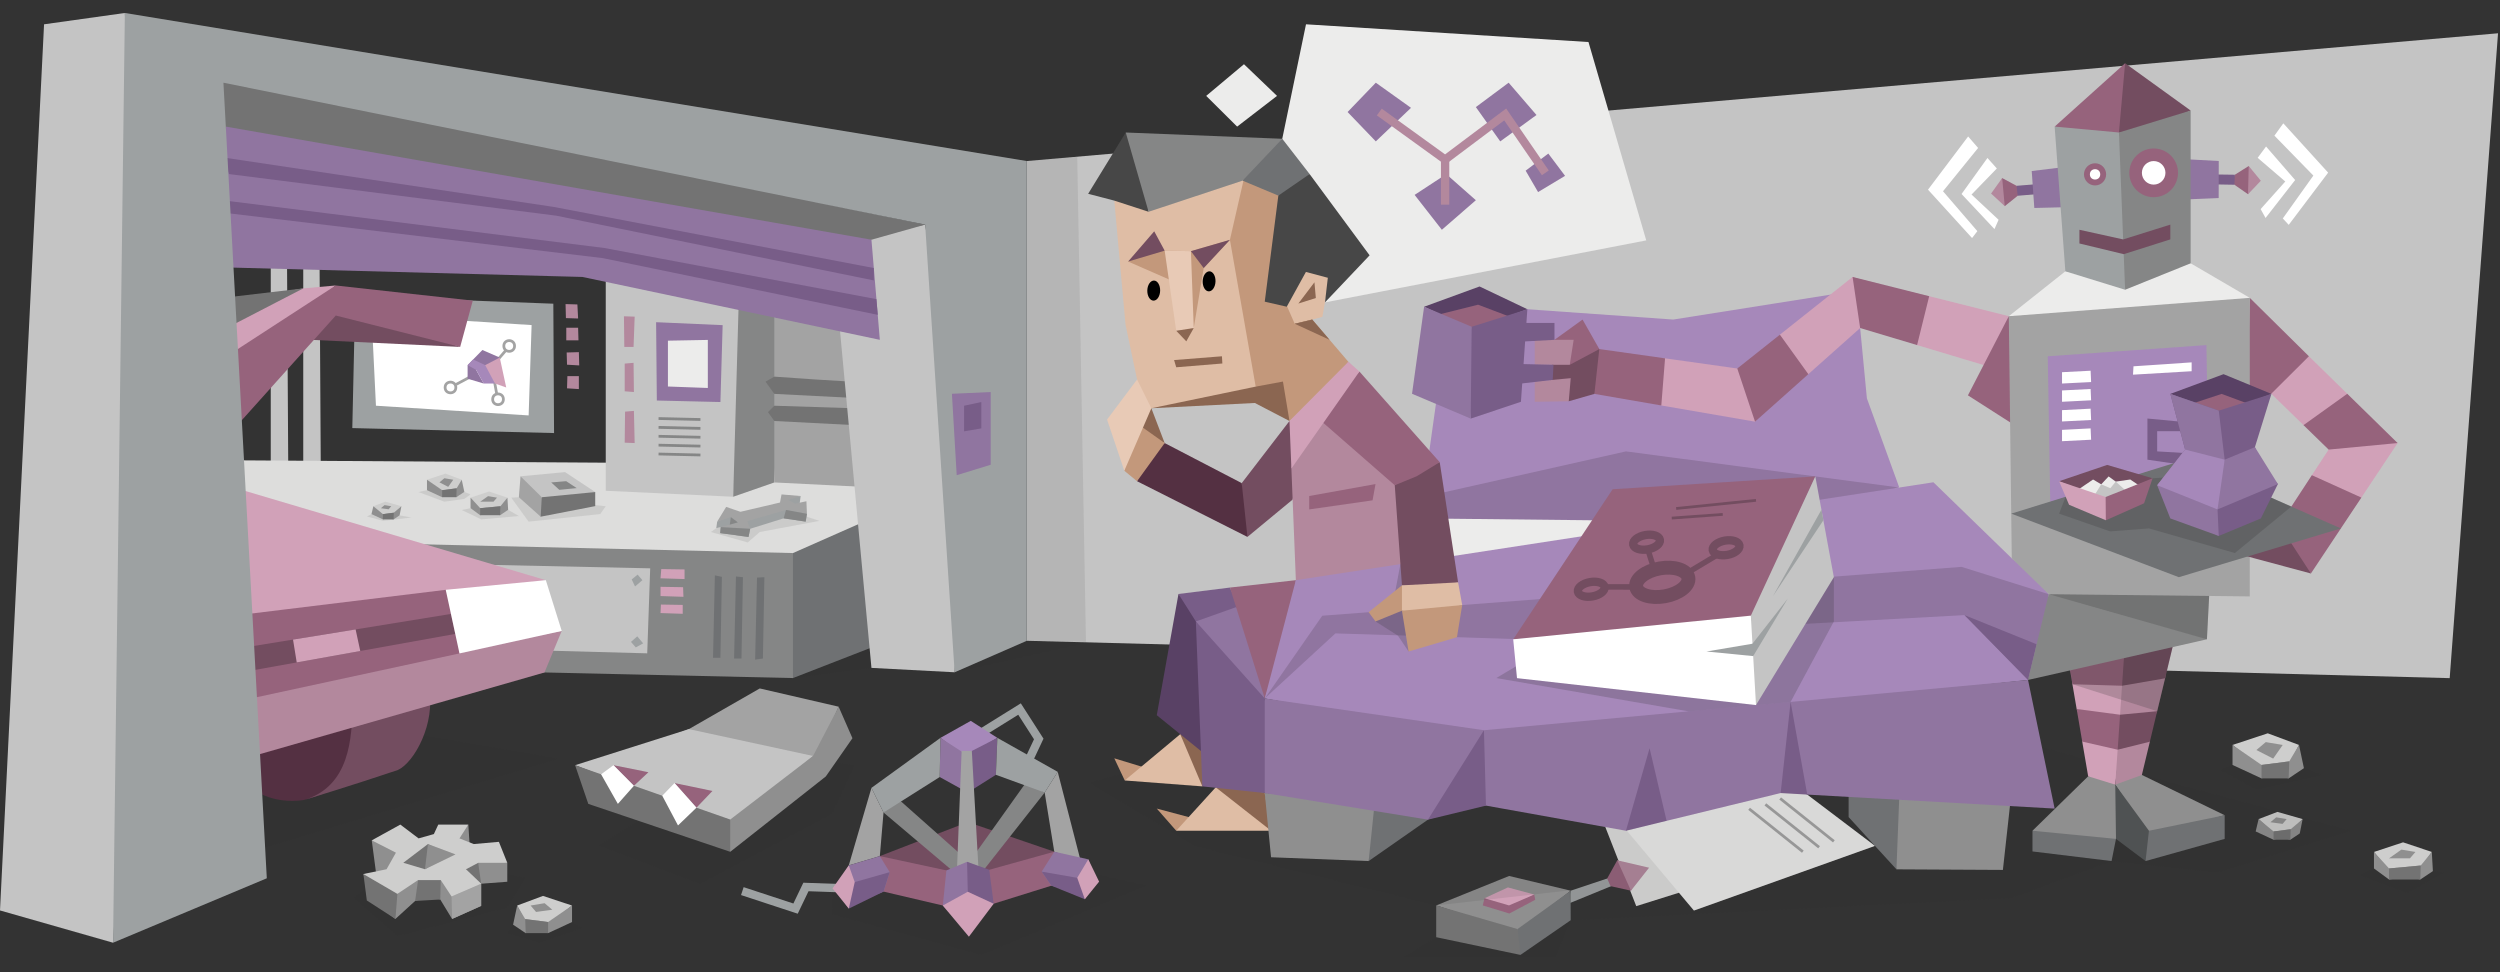 <svg id="illustration" xmlns="http://www.w3.org/2000/svg" viewBox="0 0 900 350"><rect x="0" y="0" width="900" height="350" fill="#333333" stroke="none"/><defs><style>.cls-1,.cls-47{fill:#2b2b2b;}.cls-1,.cls-11,.cls-12,.cls-13,.cls-14,.cls-15,.cls-2,.cls-3,.cls-32,.cls-33,.cls-35,.cls-36,.cls-37,.cls-39,.cls-4,.cls-40,.cls-41,.cls-42,.cls-43,.cls-44,.cls-45,.cls-46,.cls-47,.cls-48,.cls-5,.cls-6,.cls-7,.cls-8,.cls-9{fill-rule:evenodd;}.cls-1{opacity:0.1;}.cls-2,.cls-30{fill:#c4c4c4;}.cls-3{fill:#dddddc;}.cls-23,.cls-4{fill:#858686;}.cls-27,.cls-5{fill:#a3a3a3;}.cls-19,.cls-6{fill:#737373;}.cls-7{fill:#6f7173;}.cls-28,.cls-8{fill:#9da1a2;}.cls-31,.cls-9{fill:#fff;}.cls-10,.cls-16,.cls-20,.cls-37,.cls-38,.cls-49,.cls-50,.cls-51,.cls-52{fill:none;stroke-miterlimit:10;}.cls-10{stroke:#a3a3a3;}.cls-11,.cls-29{fill:#d1a1b8;}.cls-12,.cls-25{fill:#9075a0;}.cls-13,.cls-24{fill:#a688ba;}.cls-14{fill:#ececeb;}.cls-15{fill:#b3889d;}.cls-16{stroke:#858686;}.cls-17{fill:#cececd;}.cls-18,.cls-33{fill:#8f8f8f;}.cls-20{stroke:#9da1a2;}.cls-20,.cls-37,.cls-38,.cls-50{stroke-width:3px;}.cls-21,.cls-35{fill:#734d60;}.cls-22,.cls-32{fill:#96637c;}.cls-26,.cls-36{fill:#785d88;}.cls-34,.cls-42{fill:#543042;}.cls-37,.cls-38{stroke:#b3889d;}.cls-39{fill:#c3987b;}.cls-40{fill:#dfbda5;}.cls-41{fill:#8b6651;}.cls-43{fill:#594165;}.cls-44{fill:#e8cab6;}.cls-46{fill:#474747;}.cls-47{opacity:0.2;}.cls-48{fill:#4f5253;}.cls-49,.cls-50,.cls-51,.cls-52{stroke:#734d60;}.cls-49{stroke-width:5px;}.cls-51{stroke-width:2px;}</style></defs><title>analysts_INTP_scene_med_introduction</title><g id="lab"><polygon class="cls-1" points="285.47 244.1 313.72 240.44 326.14 236.2 343.67 242.02 391.73 231.27 326.14 215.47 285.47 244.1"/><polygon class="cls-2" points="109.17 64.27 109.17 182.78 115.56 182.78 114.85 61.44 109.17 64.27"/><polygon class="cls-2" points="97.47 64.27 97.47 182.78 103.85 182.78 103.14 61.44 97.47 64.27"/><polygon class="cls-3" points="338.29 175.75 285.47 202.29 42.66 193.38 83.35 165.7 339.41 167.37 338.29 175.75"/><polygon class="cls-4" points="285.47 244.1 42.66 238.66 42.66 193.38 285.47 199.1 288.67 218.57 285.47 244.1"/><polygon class="cls-2" points="218.07 78.08 218.07 176.68 263.95 178.83 267.44 130.56 266.8 78.08 218.07 78.08"/><polygon class="cls-4" points="263.95 178.83 278.76 173.68 280.89 126.84 278.76 76.24 266.8 78.08 263.95 178.83"/><polygon class="cls-5" points="278.76 173.68 320.29 175.75 320.29 80.86 278.76 76.24 278.76 173.68"/><path class="cls-6" d="M308.93,137.36c-1.06.36-30.17-1.77-30.17-1.77l-3.18,1.81,3.18,4.4L310,143.4Z"/><polygon class="cls-6" points="306.27 146.94 278.76 146.06 276.47 148.36 278.76 151.56 307.69 153.05 306.27 146.94"/><polygon class="cls-7" points="285.47 199.1 285.47 244.1 329.33 227.04 338.29 175.75 285.47 199.1"/><polygon class="cls-8" points="127.89 106.63 199.2 109.33 199.46 155.9 126.83 154.11 127.89 106.63"/><polygon class="cls-9" points="133.75 113.35 191.38 117.03 190.31 149.55 135.34 146.06 133.75 113.35"/><line class="cls-10" x1="169.4" y1="135.61" x2="164.15" y2="138.41"/><circle class="cls-10" cx="162.17" cy="139.49" r="1.93"/><line class="cls-10" x1="177.76" y1="135.97" x2="178.82" y2="141.82"/><circle class="cls-10" cx="179.29" cy="143.74" r="1.93"/><line class="cls-10" x1="178.24" y1="130.64" x2="182.12" y2="126.12"/><circle class="cls-10" cx="183.31" cy="124.55" r="1.93"/><polygon class="cls-11" points="179.91 128.72 182.24 139.49 178.19 138.07 172.54 130.39 179.91 128.72"/><polygon class="cls-12" points="168.34 131.45 173.66 126 179.91 128.72 171.4 133.15 174.13 138.07 168.34 136.34 168.34 131.45"/><polygon class="cls-13" points="168.34 131.45 171.4 133.15 174.13 138.07 178.19 138.07 174.67 131.45 170.32 129.42 168.34 131.45"/><polygon class="cls-12" points="236.2 115.99 260.15 117.05 259.35 144.73 236.46 144.19 236.2 115.99"/><polygon class="cls-14" points="240.45 122.64 254.82 122.37 254.82 139.67 240.45 139.14 240.45 122.64"/><polygon class="cls-15" points="224.62 113.86 228.48 113.99 228.08 124.9 224.75 124.9 224.62 113.86"/><polygon class="cls-15" points="224.89 130.89 228.08 130.62 228.21 141.13 224.89 140.87 224.89 130.89"/><polygon class="cls-15" points="225.02 148.19 228.21 147.92 228.48 159.5 224.89 159.36 225.02 148.19"/><line class="cls-16" x1="237.08" y1="150.67" x2="252.16" y2="151.02"/><line class="cls-16" x1="237.08" y1="153.86" x2="252.16" y2="154.22"/><line class="cls-16" x1="237.08" y1="157.06" x2="252.16" y2="157.41"/><line class="cls-16" x1="237.08" y1="160.25" x2="252.16" y2="160.6"/><line class="cls-16" x1="237.08" y1="163.44" x2="252.16" y2="163.8"/><polygon class="cls-15" points="203.6 109.47 207.86 109.6 208.12 114.66 203.73 114.52 203.6 109.47"/><polygon class="cls-15" points="203.86 117.98 208.12 117.98 208.25 122.51 203.86 122.51 203.86 117.98"/><polygon class="cls-15" points="204 126.9 208.39 126.77 208.52 131.55 204.13 131.29 204 126.9"/><polygon class="cls-15" points="204.26 135.41 208.39 135.41 208.39 140.07 204.13 139.8 204.26 135.41"/><polygon class="cls-7" points="272.52 207.93 275.18 207.79 274.65 237.07 271.85 237.47 272.52 207.93"/><polygon class="cls-7" points="267.46 207.79 266.93 237.07 264.27 237.07 264.94 207.53 267.46 207.79"/><polygon class="cls-7" points="259.88 207.66 259.35 236.8 256.69 236.8 257.35 207.13 259.88 207.66"/><polygon class="cls-2" points="172.6 203.27 234.07 204.6 233 235.2 174.19 233.61 172.6 203.27"/><polygon class="cls-8" points="227.41 208.59 229.54 206.86 231.27 208.86 228.61 211.12 227.41 208.59"/><polygon class="cls-8" points="227.15 231.08 229.41 229.08 231.54 231.61 228.88 233.07 227.15 231.08"/><polygon class="cls-11" points="238.06 204.87 246.44 205 246.44 208.46 237.79 208.19 238.06 204.87"/><polygon class="cls-11" points="237.79 211.25 245.91 211.39 246.04 214.85 237.79 214.58 237.79 211.25"/><polygon class="cls-11" points="237.93 217.64 245.78 217.77 245.78 220.97 237.79 220.7 237.93 217.64"/><polygon class="cls-1" points="133.73 185.07 132.1 185.94 137.94 187.51 148.11 186.29 143.85 185.53 133.73 185.07"/><polygon class="cls-1" points="153.71 176.46 150.64 177.14 159.97 180.61 167.16 179.61 169.4 177.99 167.16 177.07 153.71 176.46"/><polygon class="cls-1" points="169.4 182.93 166.23 183.61 173.26 186.98 186.79 185.77 182.93 183.54 169.4 182.93"/><polygon class="cls-1" points="186.79 179 184.04 179.15 190.29 187.79 216.1 185.07 218.07 182.24 186.79 179"/><polygon class="cls-1" points="257.86 190.13 255.89 191.53 269.19 195.29 273.52 191.53 295.01 187.51 282.96 183.58 257.86 190.13"/><polygon class="cls-8" points="290.49 184.97 290.04 187.79 282.11 186.6 270.07 190.36 269.46 193.31 259.27 191.92 259.47 189.76 257.86 190.13 258.18 187.79 262.67 185.43 270.55 185.25 282.56 181.65 282.89 179.18 288.23 178.57 287.71 182.58 290.49 184.97"/><polygon class="cls-5" points="258.18 187.79 261.42 182.48 266.55 184.25 280.8 180.91 281.35 177.99 288.23 178.57 283.77 179.99 286.21 181.32 290.31 180.45 290.49 184.97 282.96 183.58 269.03 187.61 270.07 190.36 259.47 189.76 265.63 188.06 263.1 186.16 258.18 187.79"/><polygon class="cls-4" points="282.96 183.58 282.11 186.6 290.04 187.79 290.49 184.97 282.96 183.58"/><polygon class="cls-4" points="270.07 190.36 269.46 193.31 259.27 191.92 259.47 189.76 270.07 190.36"/><polygon class="cls-4" points="263.1 186.16 262.73 188.86 265.63 188.06 263.1 186.16"/><polygon class="cls-2" points="187.39 171.46 203.42 169.96 214.28 177.14 195.04 181.13 187.39 171.46"/><polygon class="cls-6" points="214.28 177.14 195.04 179 192.74 181.92 194.64 186.01 214.28 182.2 214.28 177.14"/><polygon class="cls-5" points="187.39 171.46 186.79 179 194.64 186.01 195.04 179 187.39 171.46"/><polygon class="cls-4" points="201.36 176.34 207.61 175.72 203.82 173.22 198.43 173.68 201.36 176.34"/><polygon class="cls-17" points="166.23 172.7 160.34 170.5 153.71 172.7 159.17 177.14 164.39 176.46 166.23 172.7"/><polygon class="cls-18" points="163.17 172.7 159.97 172.16 158.21 173.65 161.36 175.27 163.17 172.7"/><polygon class="cls-18" points="153.71 172.7 153.71 176.46 159.17 178.99 161.55 178.32 164.28 178.99 167.16 177.07 166.23 172.7 164.39 175.79 159.17 176.46 153.71 172.7"/><polygon class="cls-19" points="159.17 176.46 159.17 178.99 164.28 178.99 164.39 175.79 159.17 176.46"/><polygon class="cls-17" points="182.67 179.15 176.07 176.94 169.4 179.15 172.86 183.61 180.15 182.93 182.67 179.15"/><polygon class="cls-18" points="178.91 179.15 175.7 178.61 172.86 180.61 177.66 180.61 178.91 179.15"/><polygon class="cls-18" points="169.4 179.15 169.4 182.93 172.86 185.48 177.29 184.8 180.03 185.48 182.93 183.54 182.67 179.15 180.15 182.25 172.86 182.93 169.4 179.15"/><polygon class="cls-19" points="172.86 182.93 172.86 185.48 180.03 185.48 180.15 182.25 172.86 182.93"/><polygon class="cls-17" points="144.51 182.24 138.72 180.59 134.41 182.24 137.84 185.58 141.77 185.07 144.51 182.24"/><polygon class="cls-18" points="140.85 182.24 138.44 181.84 137.12 182.96 139.91 183.34 140.85 182.24"/><polygon class="cls-18" points="134.41 182.24 133.73 185.07 137.84 186.98 139.63 186.47 141.69 186.98 143.85 185.53 144.51 182.24 141.77 184.57 137.84 185.07 134.41 182.24"/><polygon class="cls-19" points="137.84 185.07 137.84 186.98 141.69 186.98 141.77 184.57 137.84 185.07"/></g><g id="tools_trash" data-name="tools+trash"><polygon class="cls-1" points="803.71 275.38 799.46 277.25 812.3 284.21 835.83 278.98 829.41 276.54 803.71 275.38"/><polygon class="cls-1" points="854.63 312.64 849.66 315.12 866.69 321.51 879.82 314.1 875.84 313.6 854.63 312.64"/><polygon class="cls-1" points="184.71 332.89 182.62 335.93 194.33 339.38 209.41 334.11 205.93 331.93 193.19 331.93 184.71 332.89"/><polygon class="cls-1" points="136.94 316.01 127.27 323.21 143.06 336.94 182.62 326.72 189.07 316.01 159.74 310.6 136.94 316.01"/><polygon class="cls-1" points="215.54 304.39 270.07 270.33 307.7 275.47 299.52 292.99 252.16 318.14 215.54 304.39"/><polygon class="cls-1" points="299.71 319.82 299.52 329.12 353.33 343.77 412.55 318.76 344.88 303.86 299.71 319.82"/><polygon class="cls-1" points="565.46 331.27 559.96 344.57 505.32 344.57 517.03 337.39 565.46 331.27"/><polygon class="cls-3" points="577.92 297.74 589.05 326.21 658.07 304.52 641.03 285.5 577.92 297.74"/><polygon class="cls-14" points="585.68 299.07 609.81 327.81 675.01 304.52 650.61 286.05 643.16 280.97 585.68 299.07"/><line class="cls-10" x1="640.86" y1="287.45" x2="660.19" y2="302.88"/><line class="cls-10" x1="635.53" y1="289.58" x2="654.87" y2="305.01"/><line class="cls-10" x1="629.68" y1="291.17" x2="649.02" y2="306.61"/><polyline class="cls-20" points="353.33 263.77 367.03 255.25 373.95 266.03 368.88 276.81"/><polyline class="cls-20" points="303.7 319.79 290.13 319.31 286.4 327.1 267.24 320.8"/><polygon class="cls-21" points="316.74 308.2 348.4 295.96 379.54 306.61 349.74 327.1 316.74 308.2"/><polygon class="cls-22" points="379.54 306.61 348.94 315.12 316.74 308.2 318.07 320.98 348.67 328.16 378.48 318.85 379.54 306.61"/><polygon class="cls-23" points="352.4 315.39 376.08 285.32 369.43 281.6 348.94 310.33 322.86 287.18 318.07 292.5 345.48 315.66 352.4 315.39"/><polygon class="cls-24" points="338.56 265.63 349.47 259.51 359.05 265.63 347.61 272.55 338.56 265.63"/><polygon class="cls-25" points="338.56 265.63 338.29 279.73 348.4 285.32 349.04 277.88 347.61 271.48 338.56 265.63"/><polygon class="cls-26" points="347.61 271.48 359.05 265.63 358.52 278.93 348.4 285.32 347.61 271.48"/><polygon class="cls-27" points="352.4 315.39 349.86 270.33 346.19 270.33 344.41 315.66 352.4 315.39"/><polygon class="cls-27" points="316.74 308.2 305.56 311.53 313.72 283.63 318.07 292.5 316.74 308.2"/><polygon class="cls-27" points="379.54 306.61 376.08 285.32 380.78 277.87 389.12 310.25 379.54 306.61"/><polygon class="cls-28" points="313.72 283.63 338.56 265.63 338.29 279.73 318.07 292.5 313.72 283.63"/><polygon class="cls-28" points="358.52 278.93 376.08 285.32 380.78 277.87 359.05 265.63 358.52 278.93"/><polygon class="cls-25" points="316.74 308.2 305.56 311.53 300.77 319.82 305.56 325.77 318.07 320.98 320.29 313.97 316.74 308.2"/><polygon class="cls-25" points="379.54 306.61 375.01 313.79 378.48 318.85 390.05 321.38 394.62 317.39 391.78 309.36 379.54 306.61"/><polygon class="cls-26" points="320.29 313.97 307.7 317.55 300.77 319.82 305.56 327.1 318.07 320.98 320.29 313.97"/><polygon class="cls-26" points="375.01 313.79 387.8 316.02 393.73 317.39 390.54 323.73 378.48 318.85 375.01 313.79"/><polygon class="cls-25" points="348.14 310.25 340.7 313.36 339.41 325.99 349.04 335.62 355.46 324.44 354.79 313.99 348.14 310.25"/><polygon class="cls-26" points="348.14 310.25 348.4 321.03 348.73 334.2 357.72 325.34 356.13 313.12 348.14 310.25"/><polygon class="cls-29" points="305.56 311.53 307.7 317.55 305.56 327.1 299.71 319.82 305.56 311.53"/><polygon class="cls-29" points="339.41 325.99 348.4 321.03 357.72 325.34 348.8 337.21 339.41 325.99"/><polygon class="cls-29" points="390.54 323.73 387.8 316.02 391.78 309.36 395.68 317.39 390.54 323.73"/><polygon class="cls-27" points="301.91 254.41 273.52 247.84 247.99 262.48 215.54 275.47 262.88 290.77 293.75 273.21 301.91 254.41"/><polygon class="cls-30" points="247.99 262.48 292.69 272.15 262.88 297.16 207.03 275.47 247.99 262.48"/><polygon class="cls-18" points="301.91 254.41 292.69 272.15 262.88 295.03 260.75 300.8 262.88 306.65 297.3 279.51 306.88 265.76 301.91 254.41"/><polygon class="cls-19" points="207.03 275.47 211.79 289.4 262.88 306.65 262.88 295.03 207.03 275.47"/><polygon class="cls-22" points="256.48 284.74 242.83 281.9 250.72 290.77 256.48 284.74"/><polygon class="cls-22" points="220.84 275.47 233.43 278 228.2 282.89 220.84 275.47"/><polygon class="cls-31" points="220.84 275.47 216.4 278.76 222.43 289.4 228.2 282.89 220.84 275.47"/><polygon class="cls-31" points="242.83 281.9 238.41 286.46 244.08 297.16 250.72 290.77 242.83 281.9"/><polygon class="cls-18" points="182.62 310.6 182.62 317.43 173.22 318.14 173.22 326.12 162.75 330.82 158.49 323.82 154.06 322.74 149.44 324.35 142.35 330.82 134.01 324.35 130.82 314.64 135.43 314.64 133.83 302.53 161.86 303.86 168.6 296.85 169.2 306.24 182.62 310.6"/><polygon class="cls-19" points="150.51 316.82 149.44 324.35 158.49 323.82 158.67 316.82 150.51 316.82"/><polygon class="cls-19" points="143.06 321.78 142.35 330.82 132.06 324.17 130.82 314.64 143.06 321.78"/><polygon class="cls-19" points="172.15 310.6 173.22 318.14 167.72 312.93 172.15 310.6"/><polygon class="cls-27" points="162.57 322.74 162.75 330.82 173.22 326.12 173.22 318.14 162.57 322.74"/><polygon class="cls-17" points="144.12 296.85 150.69 301.82 156.19 300.27 157.78 296.85 168.6 296.85 165.41 301.82 170.56 303.86 179.6 303.06 182.62 310.6 172.15 310.6 167.72 312.93 173.22 318.14 162.57 322.74 158.67 316.82 150.51 316.82 143.06 321.78 130.82 314.64 139.16 312.93 142.53 306.96 133.83 302.53 144.12 296.85"/><polygon class="cls-19" points="145.19 310.6 154.06 303.86 160.8 307.58 152.99 312.93 145.19 310.6"/><polygon class="cls-18" points="154.06 303.86 152.99 312.93 163.99 307.58 154.06 303.86"/><polygon class="cls-17" points="186.18 325.99 195.46 322.53 205.93 325.99 197.31 333 189.07 331.93 186.18 325.99"/><polygon class="cls-18" points="191.01 325.99 196.05 325.15 198.83 327.5 192.98 328.3 191.01 325.99"/><polygon class="cls-18" points="205.93 325.99 205.93 331.93 197.31 335.93 193.55 334.86 189.25 335.93 184.71 332.89 186.18 325.99 189.07 330.87 197.31 331.93 205.93 325.99"/><polygon class="cls-19" points="197.31 331.93 197.31 335.93 189.25 335.93 189.07 330.87 197.31 331.93"/><polygon class="cls-17" points="827.64 268.18 816.39 263.99 803.71 268.18 814.15 276.67 824.13 275.38 827.64 268.18"/><polygon class="cls-18" points="821.78 268.18 815.67 267.16 812.3 270.01 818.34 273.1 821.78 268.18"/><polygon class="cls-18" points="803.71 268.18 803.71 275.38 814.15 280.22 818.7 278.93 823.91 280.22 829.41 276.54 827.64 268.18 824.13 274.09 814.15 275.38 803.71 268.18"/><polygon class="cls-19" points="814.15 275.38 814.15 280.22 823.91 280.22 824.13 274.09 814.15 275.38"/><polygon class="cls-17" points="875.45 306.7 865.1 303.24 854.63 306.7 860.05 313.7 871.48 312.64 875.45 306.7"/><polygon class="cls-18" points="869.55 306.7 864.5 305.86 860.05 309 867.58 309 869.55 306.7"/><polygon class="cls-18" points="854.63 306.7 854.63 312.64 860.05 316.63 867 315.57 871.31 316.63 875.84 313.6 875.45 306.7 871.48 311.58 860.05 312.64 854.63 306.7"/><polygon class="cls-19" points="860.05 312.64 860.05 316.63 871.31 316.63 871.48 311.58 860.05 312.64"/><polygon class="cls-17" points="828.95 294.87 819.87 292.28 813.1 294.87 818.49 300.12 824.65 299.32 828.95 294.87"/><polygon class="cls-18" points="823.2 294.87 819.43 294.24 817.35 296 821.73 296.6 823.2 294.87"/><polygon class="cls-18" points="813.1 294.87 812.04 299.32 818.49 302.31 821.3 301.51 824.51 302.31 827.91 300.04 828.95 294.87 824.65 298.52 818.49 299.32 813.1 294.87"/><polygon class="cls-19" points="818.49 299.32 818.49 302.31 824.51 302.31 824.65 298.52 818.49 299.32"/><polygon class="cls-8" points="565.46 320.65 580.63 315.57 582.22 318.11 564.4 325.41 565.46 320.65"/><polygon class="cls-32" points="578.58 316.25 582.22 309.71 590.47 313.17 587.15 320.65 579.79 319.01 578.58 316.25"/><polygon class="cls-15" points="582.22 309.71 587.15 320.65 593.67 312.37 582.22 309.71"/><polygon class="cls-33" points="517.03 325.95 543.28 315.35 565.46 320.65 546.3 335.53 517.03 325.95"/><polygon class="cls-7" points="565.46 320.65 565.46 331.27 547.36 343.77 544.75 339.57 546.3 334.46 565.46 320.65"/><polygon class="cls-6" points="517.03 325.95 546.3 334.46 547.36 343.77 517.03 337.39 517.03 325.95"/><polygon class="cls-11" points="534.41 323.37 542.84 319.47 552.33 322.04 542.66 327.01 534.41 323.37"/><polygon class="cls-32" points="552.33 322.04 552.69 323.91 543.37 328.87 533.79 325.95 534.41 323.37 543.24 325.95 552.33 322.04"/></g><g id="shadows"><polygon class="cls-1" points="428.33 271.66 392.13 281.77 430.45 304.66 517.03 325.95 564.98 320.54 565.46 331.27 724.24 323.24 760.16 309.98 798.31 314.1 846.2 299.07 771.07 278.98 700.82 259.51 428.33 271.66"/><polygon class="cls-1" points="88.24 253.83 201.01 273.1 82.53 309 88.24 253.83"/></g><g id="car"><polygon class="cls-21" points="165.66 124.89 92.18 121.4 124.07 109.28 165.66 124.89"/><polygon class="cls-11" points="120.84 102.77 109.17 103.82 71.56 110.4 74.63 121.7 78 130.61 103.47 117.98 120.84 102.77"/><polygon class="cls-6" points="109.17 103.82 74.63 121.7 67.31 108.74 109.17 103.82"/><path class="cls-34" d="M109.33,288s-10.63,2.06-18.88-4.35C77.1,273.3,81,257.87,81,257.87l46.29-10.05-1.37,5.62S142.66,279.83,109.33,288Z"/><path class="cls-21" d="M126.94,253.72c-.28,11.9-.89,29.37-17.61,34.32,0,0,17.31-5.24,33.89-10.83,6-2.72,13.68-17,11.17-29.39Z"/><polygon class="cls-15" points="202.22 227.14 196.01 242.09 84.12 274.19 82.53 253.13 139.72 238.41 202.22 227.14"/><polygon class="cls-11" points="81.57 174.75 196.5 208.86 123.67 222.27 79.37 222.23 81.57 174.75"/><polygon class="cls-32" points="160.46 212.33 168.77 219.31 165.41 235.23 82.53 253.13 79.37 222.23 160.46 212.33"/><polygon class="cls-35" points="162.34 221.01 80.61 234.29 81.5 243.02 163.89 228.21 162.34 221.01"/><polygon class="cls-11" points="105.49 230.25 106.82 238.47 129.69 234.36 128.02 226.59 105.49 230.25"/><polygon class="cls-9" points="160.46 212.33 165.41 235.23 202.22 227.14 196.5 208.86 160.46 212.33"/><polygon class="cls-32" points="78 130.61 120.84 102.77 170.2 108.23 165.66 124.89 120.88 113.59 78 161.35 78 130.61"/></g><g id="walls"><polygon class="cls-2" points="343.67 242.02 313.72 240.44 299.71 90.24 308.27 85.11 333.05 80.86 347.07 169.47 343.67 242.02"/><polygon class="cls-6" points="333.05 80.86 299.71 90.24 76.89 55.28 78.31 27.64 333.05 80.86"/><polygon class="cls-12" points="316.74 122.34 209.67 99.7 81.81 96.28 81.3 45.58 313.72 86.3 316.74 122.34"/><polygon class="cls-36" points="315.51 107.69 217.57 89.28 82.41 72.38 82.41 76.8 217.04 92.93 315.99 113.35 315.51 107.69"/><polygon class="cls-36" points="314.58 96.5 199.2 74.47 80.28 56.68 82.41 62.66 200.27 77.65 314.58 100.96 314.58 96.5"/><polygon class="cls-2" points="899.29 11.98 881.89 244.13 369.65 230.68 369.65 57.98 899.29 11.98"/><polygon class="cls-2" points="44.95 4.67 15.86 8.75 0 327.76 40.7 339.38 51.34 162.5 44.95 4.67"/><polygon class="cls-8" points="369.65 57.98 44.95 4.67 40.7 339.38 96.05 316.18 80.43 29.77 333.05 80.86 343.67 242.02 369.65 230.68 369.65 57.98"/><polygon class="cls-12" points="342.69 141.76 356.65 141.13 356.65 167.31 344.41 171.07 342.69 141.76"/><polygon class="cls-36" points="347.07 146.06 353.28 144.73 353.28 154.22 347.07 155.28 347.07 146.06"/><polygon class="cls-1" points="390.94 231.08 387.8 56.4 369.65 57.98 369.65 230.68 390.94 231.08"/></g><g id="thought_bubble"><polygon class="cls-14" points="470.16 8.75 571.85 15.13 592.65 86.54 476.99 108.86 461.61 49.96 470.16 8.75"/><polygon class="cls-14" points="434.23 34.52 447.83 23.12 459.73 34.52 445.37 45.58 434.23 34.52"/><polygon class="cls-12" points="495.29 29.77 507.96 38.82 495.29 50.9 485.13 40.33 495.29 29.77"/><polygon class="cls-12" points="531.31 38.55 543.11 29.77 553.13 41.4 540.09 50.9 531.31 38.55"/><polygon class="cls-12" points="509.26 70.16 520.66 62.69 531.31 72.08 519.07 82.72 509.26 70.16"/><polygon class="cls-12" points="549.23 61.44 557.39 55.28 563.42 63.3 553.71 69.15 549.23 61.44"/><polyline class="cls-37" points="496.55 40.33 520.24 57.44 541.87 41.2 556.32 62.22"/><line class="cls-38" x1="520.24" y1="57.44" x2="520.24" y2="73.68"/></g><g id="intp_bed" data-name="intp+bed"><polygon class="cls-39" points="404.91 280.97 401.14 272.99 414.22 276.98 404.91 280.97"/><polygon class="cls-40" points="426.6 262.88 404.91 280.97 432.85 283.1 435.27 266.6 426.6 262.88"/><polygon class="cls-41" points="424.88 264.31 432.85 283.1 437.59 269.8 429.75 262.88 424.88 264.31"/><polygon class="cls-39" points="423.44 299.07 416.44 291.09 431.36 295.08 423.44 299.07"/><polygon class="cls-40" points="439.9 280.97 423.44 299.07 457.6 299.07 455.31 285.5 439.9 280.97"/><polygon class="cls-41" points="437.93 283.64 457.6 299.07 455.31 285.5 439.9 280.97 437.93 283.64"/><polygon class="cls-7" points="492.71 309.98 514.05 295.08 512.68 285.5 495.19 286.05 488.79 297.74 492.71 309.98"/><polygon class="cls-7" points="682.72 312.96 665.5 294.14 665.5 280.97 683.79 285.5 686.45 299.07 682.72 312.96"/><polygon class="cls-33" points="455.31 285.5 457.58 308.61 492.71 309.98 495.19 286.05 455.31 285.5"/><polygon class="cls-33" points="683.79 285.5 682.72 312.96 721.04 313.17 724.24 284.21 683.79 285.5"/><polygon class="cls-35" points="464.21 151.56 447.02 173.92 445.53 183.39 449.08 193.29 465.34 179.85 469.77 161.72 464.21 151.56"/><polygon class="cls-42" points="449.08 193.29 409.34 173.24 411.49 165.04 419.28 159.5 447.02 173.92 449.08 193.29"/><polygon class="cls-14" points="492.71 210.19 520.13 167.31 683.74 175.51 712 218.57 492.71 210.19"/><polygon class="cls-13" points="512.22 178.94 592.65 175.94 683.74 175.51 672.08 143.4 668.36 104.58 602.35 115.04 522 109.36 512.22 178.94"/><polygon class="cls-12" points="512.22 178.94 585.33 162.5 683.74 175.51 658.07 183.39 573.31 187.3 512.68 186.64 512.22 178.94"/><polygon class="cls-41" points="419.28 159.5 414.49 146.97 412.57 143.4 405.82 154.96 419.28 159.5"/><polygon class="cls-36" points="442.77 211.52 424.25 213.83 431.34 230.15 441.1 240.44 449.21 232 447.66 221.81 442.77 211.52"/><polygon class="cls-43" points="424.25 213.83 416.44 257.47 438.97 275.74 441.1 240.44 424.25 213.83"/><polygon class="cls-12" points="444.99 218.57 430.51 223.72 449.21 253.83 455.31 251.44 455.31 230.15 444.99 218.57"/><polygon class="cls-36" points="430.51 223.72 432.85 283.1 455.31 285.5 457.6 275.74 455.31 251.44 430.51 223.72"/><polygon class="cls-39" points="419.28 159.5 406.88 150.7 404.75 169.47 409.34 173.24 419.28 159.5"/><polygon class="cls-32" points="466.51 208.86 442.77 211.52 455.31 251.44 480.75 228.02 476.8 216.84 466.51 208.86"/><polygon class="cls-40" points="411.65 147.56 414.49 146.97 453 143.67 467.4 149.43 467.8 143.57 476.75 138.98 472.18 130.32 473.44 124.23 471.44 115.29 476.06 114.07 478.66 99.52 469.97 97.02 462.94 109.38 456.47 107.47 461.56 69.89 447.92 63.83 413.4 74.8 401.14 72.22 405.19 116.89 411.65 147.56"/><polygon class="cls-39" points="406.12 94.15 420.77 100.57 429.75 118.09 433.33 96.5 442.77 86.34 428.73 90.41 419.28 90.24 413.77 88.61 406.12 94.15"/><polygon class="cls-35" points="415.52 83.27 406.12 94.15 419.28 90.24 415.52 83.27"/><polygon class="cls-35" points="428.73 90.41 442.77 86.34 433.33 96.5 428.73 90.41"/><polygon class="cls-44" points="419.28 90.24 423.44 119.08 429.75 118.09 428.73 90.41 419.28 90.24"/><path class="cls-45" d="M415.42,101c-1.27,0-2.34,1.56-2.39,3.56s.94,3.64,2.22,3.67,2.35-1.56,2.4-3.56S416.7,101,415.42,101Z"/><path class="cls-45" d="M435.42,97.67c-1.28,0-2.38,1.53-2.45,3.52s.89,3.65,2.16,3.7,2.37-1.52,2.45-3.52S436.69,97.72,435.42,97.67Z"/><polygon class="cls-41" points="423.44 119.08 427.07 122.88 429.75 118.09 423.44 119.08"/><polygon class="cls-41" points="422.67 129.62 439.9 128.26 440.05 130.86 423.44 132.22 422.67 129.62"/><polygon class="cls-41" points="473.2 101.63 467.4 109.28 473.7 107.29 473.2 101.63"/><polygon class="cls-41" points="472.41 115.04 466.1 116.56 473.44 124.23 472.41 115.04"/><polygon class="cls-39" points="447.92 63.83 442.77 86.34 452.05 139.18 458.84 140.2 464.21 151.56 477.56 141.8 485.41 130.24 472.41 115.04 466.1 116.56 462.94 109.38 456.47 107.47 461.56 69.89 447.92 63.83"/><polygon class="cls-46" points="391.73 69.77 401.14 72.22 413.49 76.24 411.97 60.87 405.27 47.7 391.73 69.77"/><polygon class="cls-4" points="405.27 47.7 461.61 49.96 455.53 59.3 447.32 65.03 413.49 76.24 405.27 47.7"/><polygon class="cls-7" points="447.32 65.03 460.2 70.42 466.96 67.7 471.46 62.66 461.61 49.96 447.32 65.03"/><polygon class="cls-46" points="460.2 70.42 455.31 108.6 463.23 110.42 470.13 97.9 478.02 100 476.99 108.86 493.06 91.92 471.46 62.66 460.2 70.42"/><polygon class="cls-41" points="466.1 116.56 478.66 122.34 472.41 115.04 466.1 116.56"/><polygon class="cls-41" points="414.49 146.97 452.05 139.18 461.86 137.36 464.21 151.56 451.74 145.07 414.49 146.97"/><polygon class="cls-15" points="485.41 130.24 467.4 152.98 464.9 168.67 466.51 208.86 480.75 228.02 512.68 221.1 508.16 155.37 485.41 130.24"/><polygon class="cls-32" points="471.32 178.56 495.19 174.26 494.12 180.12 471.32 183.39 471.32 178.56"/><polygon class="cls-44" points="404.75 169.47 398.54 151.03 409.35 136.62 414.49 146.97 404.75 169.47"/><polygon class="cls-13" points="696.03 173.62 466.51 208.86 464.21 225.98 455.31 251.44 534.22 266.07 730.09 244.78 731.16 230.15 737.54 213.91 731.87 206.64 724.31 201.07 696.03 173.62"/><polygon class="cls-13" points="466.51 208.86 480.75 228.02 455.31 251.44 466.51 208.86"/><polygon class="cls-12" points="480.75 228.02 455.31 251.44 476.02 221.66 706.14 204.07 737.54 213.91 735.59 230.15 730.09 244.78 707.21 221.44 548.09 230.15 480.75 228.02"/><polygon class="cls-12" points="455.31 251.44 455.31 285.5 514.05 295.08 525.19 290.02 534.95 290.02 585.33 299.07 592.6 295.08 599.98 295.5 641.03 285.5 645.82 283.1 650.61 286.05 739.67 291.09 730.09 244.78 534.22 262.88 455.31 251.44"/><polygon class="cls-36" points="514.05 295.08 534.22 262.88 534.95 290.02 514.05 295.08"/><polygon class="cls-36" points="585.33 299.07 593.85 269.35 599.98 295.5 585.33 299.07"/><polygon class="cls-36" points="641.03 285.5 644.62 252.68 650.61 286.05 641.03 285.5"/><polygon class="cls-47" points="507.09 234.54 503.24 228.82 495.19 223.72 502.11 213.83 504.15 203.08 517.21 204.07 518.3 225.98 507.09 234.54"/><polygon class="cls-35" points="502.11 174.69 504.7 210.72 514.05 211.52 524.92 209.66 518.3 166.39 507.8 170.01 502.11 174.69"/><polygon class="cls-32" points="474.18 150.31 502.11 174.69 510.01 171.45 518.3 166.39 489.39 133.75 474.18 150.31"/><polygon class="cls-39" points="504.7 210.72 492.71 220.38 495.19 223.72 504.7 219.85 506.38 215.47 504.7 210.72"/><polygon class="cls-11" points="489.39 133.75 464.9 168.67 464.21 151.56 485.41 130.24 489.39 133.75"/><polygon class="cls-40" points="504.7 210.72 504.7 219.85 514.05 221.28 526.39 217.81 524.92 209.66 504.7 210.72"/><polygon class="cls-39" points="504.7 219.85 507.09 234.54 524.5 229.4 526.39 217.81 504.7 219.85"/><polygon class="cls-36" points="707.21 221.44 733.19 231.94 730.09 244.78 707.21 221.44"/></g><g id="robot"><polygon class="cls-11" points="723.17 113.83 694.51 106.63 682.19 105.45 666.93 99.7 640.76 120.48 634.29 129.38 625.42 132.66 599.42 129 579.83 128.14 578.76 140.03 598.07 145.97 631.81 151.8 641.74 140.03 651 134.7 669.65 118.09 680.72 117.67 690.14 124.23 716.79 132.22 723.17 113.83"/><polygon class="cls-32" points="690.15 124.23 694.51 106.63 666.93 99.7 669.65 118.09 690.15 124.23"/><polygon class="cls-32" points="651 134.7 640.76 120.48 625.42 132.66 631.81 151.8 651 134.7"/><polygon class="cls-32" points="598.07 145.97 599.42 129 575.75 125.66 570.78 134.88 573.98 141.8 598.07 145.97"/><polygon class="cls-32" points="723.17 113.83 708.45 142.33 727.03 154.22 723.17 113.83"/><polygon class="cls-11" points="831.21 128.26 845.01 141.76 849.37 148.13 863.14 159.5 850.09 179.13 831.92 204.34 822.7 187.89 832.27 171.07 838.31 161.85 835.06 156.59 829.26 153.04 816.57 140.7 831.21 128.26"/><polygon class="cls-32" points="809.92 107.23 831.21 128.26 808.86 150.49 809.92 107.23"/><polygon class="cls-32" points="725.97 66.89 720.78 64.1 718.91 69.68 721.71 74.21 726.37 70.48 727.03 69.02 725.97 66.89"/><polygon class="cls-15" points="720.78 64.1 721.71 74.21 716.79 69.68 720.78 64.1"/><polygon class="cls-36" points="734.08 66.22 725.97 66.89 726.37 70.48 734.08 69.82 734.08 66.22"/><polygon class="cls-12" points="742.33 60.24 731.42 61.57 732.35 74.87 743 74.61 742.33 60.24"/><polygon class="cls-32" points="804.55 62.9 809.54 59.76 811.77 65.21 809.29 69.92 804.39 66.51 803.63 65.1 804.55 62.9"/><polygon class="cls-15" points="809.54 59.76 809.29 69.92 813.9 65.07 809.54 59.76"/><polygon class="cls-36" points="796.4 62.79 804.55 62.9 804.39 66.51 796.65 66.37 796.4 62.79"/><polygon class="cls-12" points="787.77 57.37 798.75 57.96 798.72 71.3 788.08 71.75 787.77 57.37"/><polygon class="cls-32" points="739.67 45.58 765.04 22.76 765.04 49 753.74 49 739.67 45.58"/><polygon class="cls-35" points="765.04 22.76 788.63 39.79 775.54 45.93 762.82 47.7 765.04 22.76"/><polygon class="cls-14" points="723.17 113.83 743.53 97.67 788.63 94.79 809.92 107.23 766.28 115.45 723.17 113.83"/><polygon class="cls-8" points="739.67 45.58 743.53 97.67 765.04 104.31 766.28 72.05 762.82 47.7 739.67 45.58"/><polygon class="cls-4" points="765.04 104.31 788.63 94.79 788.63 39.79 762.82 47.7 765.04 104.31"/><polygon class="cls-33" points="761.49 282.48 773.62 301.2 800.88 293.48 771.07 278.98 766.55 277.25 761.49 282.48"/><polygon class="cls-48" points="761.76 302 772.4 309.98 775.6 304.52 773.62 299.07 761.49 282.48 759.36 293.48 761.76 302"/><polygon class="cls-7" points="773.62 299.07 800.88 293.48 800.88 302 772.4 309.98 773.62 299.07"/><polygon class="cls-33" points="751.74 279.47 731.69 299.07 747.6 303.59 761.76 302 761.49 282.48 756.32 278.98 751.74 279.47"/><polygon class="cls-7" points="731.69 299.07 731.69 306.52 760.16 309.98 761.76 302 731.69 299.07"/><polygon class="cls-11" points="765.04 230.68 765.04 252.68 761.49 282.48 751.74 279.47 749.6 266.97 750.85 262.57 747.6 255.25 746.07 246.33 745.79 238.77 765.04 230.68"/><polygon class="cls-15" points="765.04 230.68 761.49 282.48 771.07 278.98 773.95 267.01 773.62 262.57 776.58 256.03 779.43 244.19 780.92 230.68 765.04 230.68"/><polygon class="cls-32" points="744.46 236.89 765.04 230.68 766.55 238.77 763.93 246.87 746.07 246.33 744.46 236.89"/><polygon class="cls-32" points="747.6 255.25 763.22 257.3 765.04 262.88 762.36 269.89 749.6 266.97 747.6 255.25"/><polygon class="cls-35" points="765.04 230.68 783.31 228.02 779.43 244.19 763.93 246.87 765.04 230.68"/><polygon class="cls-35" points="763.22 257.3 776.58 256.03 773.95 267.01 762.36 269.89 763.22 257.3"/><polygon class="cls-47" points="746.07 246.33 776.58 256.03 783.31 228.02 744.46 234.54 746.07 246.33"/><polygon class="cls-4" points="795.55 209.66 794.49 230.15 730.09 244.78 737.54 213.91 795.55 209.66"/><polygon class="cls-47" points="737.54 213.91 794.49 230.15 795.55 209.66 737.54 213.91"/><polygon class="cls-5" points="723.17 113.83 809.92 107.23 809.92 214.71 737.54 213.91 724.24 201 723.17 113.83"/><polygon class="cls-13" points="737.19 128.26 794.31 124.23 795.38 188.96 738.25 190.23 737.19 128.26"/><circle class="cls-22" cx="754.22" cy="62.77" r="3.99"/><circle class="cls-31" cx="754.22" cy="62.77" r="1.86"/><circle class="cls-22" cx="775.32" cy="62.22" r="8.77"/><circle class="cls-31" cx="775.32" cy="62.22" r="4.24"/><polygon class="cls-35" points="748.59 82.72 764.33 86.19 781.32 80.86 781.32 86.18 764.54 91.5 748.59 87.65 748.59 82.72"/><polygon class="cls-9" points="742.33 133.99 752.62 133.46 752.8 137.54 742.33 138.07 742.33 133.99"/><polygon class="cls-9" points="742.33 140.56 752.62 140.03 752.8 144.11 742.33 144.64 742.33 140.56"/><polygon class="cls-9" points="742.33 147.65 752.62 147.12 752.8 151.2 742.33 151.73 742.33 147.65"/><polygon class="cls-9" points="742.33 154.75 752.62 154.22 752.8 158.3 742.33 158.83 742.33 154.75"/><polygon class="cls-9" points="768.06 131.87 788.99 130.45 788.99 133.64 767.88 134.88 768.06 131.87"/><polygon class="cls-35" points="831.92 206.46 804.55 199.1 820.57 188.96 829.26 197.71 831.92 206.46"/><polygon class="cls-32" points="829.26 153.05 845.01 141.76 863.14 159.5 838.31 161.85 829.26 153.05"/><polygon class="cls-32" points="832.27 171.07 850.09 179.13 831.92 206.46 820.57 188.96 832.27 171.07"/><polygon class="cls-36" points="785.04 151.8 773.07 150.67 773.07 165.48 783.31 166.99 786.51 163.09 776.58 162.5 776.58 155.24 785.04 155.24 785.04 151.8"/><polygon class="cls-7" points="724.04 184.91 786.64 165.48 842.71 190.23 784.38 207.79 724.04 184.91"/><polygon class="cls-43" points="781.32 141.8 800.48 134.7 817.71 141.8 798.75 148.9 781.32 141.8"/><polygon class="cls-47" points="743.63 178.82 741.27 184.91 759.63 191.3 773.62 190.23 804.55 199.1 824.88 182.36 798.31 170.63 774.93 172.18 743.63 178.82"/><polygon class="cls-32" points="789.6 145.17 799.78 141.8 808.86 145.17 798.75 148.9 789.6 145.17"/><polygon class="cls-36" points="817.71 141.8 811.77 160.97 814.85 168.94 820.04 174.26 813.9 186.64 798.75 192.94 782.38 185.57 777.65 174.69 786.64 161.85 781.32 141.8 798.75 147.83 817.71 141.8"/><polygon class="cls-12" points="798.75 147.83 800.88 165.48 798.31 183.39 798.75 192.94 781.32 186.64 776.58 174.69 786.64 161.85 781.32 141.8 798.75 147.83"/><polygon class="cls-12" points="811.77 160.97 800.88 165.48 798.84 174.31 798.31 183.39 820.04 174.26 811.77 160.97"/><polygon class="cls-13" points="800.88 165.48 786.64 161.85 776.58 174.69 798.31 183.39 800.88 165.48"/><polygon class="cls-35" points="741.27 173.24 758.57 167.37 774.93 172.18 758.03 179.99 741.27 173.24"/><polygon class="cls-14" points="748.38 176.1 753.51 172.62 756.44 174.36 759.1 171.51 761.67 173.38 766.9 172.62 769.76 174.56 758.03 179.99 748.38 176.1"/><polygon class="cls-2" points="753.97 178.35 756.44 174.36 759.72 175.75 761.67 173.38 765.29 176.63 758.03 179.99 753.97 178.35"/><polygon class="cls-11" points="741.27 173.24 744.86 181.72 758.1 187.3 759.63 182.65 758.03 178.92 741.27 173.24"/><polygon class="cls-32" points="774.93 172.18 771.87 181.18 758.1 187.3 758.03 178.92 774.93 172.18"/><polygon class="cls-35" points="575.75 125.66 559.61 122.34 557.96 138.52 564.75 144.46 573.98 141.8 575.75 125.66"/><polygon class="cls-32" points="575.75 125.66 569.72 115.04 559.61 122.34 565.11 131.33 575.75 125.66"/><polygon class="cls-15" points="552.51 122.34 566.52 122.34 565.11 131.33 552.51 131.33 552.51 122.34"/><polygon class="cls-15" points="552.51 137.36 565.46 136.14 564.75 144.46 552.51 144.64 552.51 137.36"/><polygon class="cls-36" points="559.61 122.34 547.36 123 547.36 116.25 559.61 116.25 559.61 122.34"/><polygon class="cls-36" points="546.12 131.01 559.25 131.33 558.98 136.75 546.12 138.25 546.12 131.01"/><polygon class="cls-43" points="512.68 110.42 532.64 103.13 549.85 111.32 529.8 118.69 512.68 110.42"/><polygon class="cls-32" points="518.3 113.14 532.11 109.69 543.02 113.83 529.8 118.69 518.3 113.14"/><polygon class="cls-36" points="549.85 111.32 547.54 144.64 529.45 150.7 527.5 131.33 529.8 117.63 549.85 111.32"/><polygon class="cls-12" points="512.68 110.42 529.8 117.63 529.45 150.7 508.33 141.76 512.68 110.42"/><polygon class="cls-9" points="812.76 56.82 822.7 65.34 813.83 75.27 815.6 78.47 826.25 64.81 815.78 52.74 812.76 56.82"/><polygon class="cls-9" points="818.79 48.84 832.81 63.21 821.81 78.64 823.94 80.95 838.13 62.15 821.99 44.4 818.79 48.84"/><polygon class="cls-9" points="718.86 60.65 709.75 70.04 719.49 79.12 718.01 82.47 706.16 69.84 715.48 56.87 718.86 60.65"/><polygon class="cls-9" points="712.12 53.26 699.48 68.85 711.85 83.21 709.94 85.7 694.08 68.28 708.53 49.13 712.12 53.26"/></g><g id="book"><polygon class="cls-47" points="548.09 238.47 538.67 244.1 607.86 256.08 644.62 252.68 660.19 223.72 660.19 207.79 596.42 212.13 548.09 238.47"/><polygon class="cls-32" points="544.75 230.15 580.54 176.13 653.51 171.51 630.3 223.76 544.75 230.15"/><polygon class="cls-9" points="630.3 221.63 633.99 237.73 632.16 253.83 546.12 244.13 544.75 230.15 630.3 221.63"/><polygon class="cls-2" points="653.51 171.51 660.19 207.79 632.16 253.83 630.3 221.63 653.51 171.51"/><polygon class="cls-8" points="643.61 215.47 630.88 231.74 614.34 234.54 631.14 236.2 643.61 215.47"/><polygon class="cls-8" points="655.72 183.5 638.21 214.71 656.42 187.3 655.72 183.5"/><ellipse class="cls-49" cx="598.43" cy="209.64" rx="9.53" ry="5.1" transform="translate(-27.42 107.76) rotate(-10.06)"/><ellipse class="cls-50" cx="592.76" cy="195.19" rx="4.88" ry="2.61" transform="translate(-24.98 106.55) rotate(-10.06)"/><ellipse class="cls-50" cx="572.85" cy="212.13" rx="4.88" ry="2.61" transform="translate(-28.25 103.33) rotate(-10.06)"/><ellipse class="cls-50" cx="621.39" cy="197.19" rx="4.88" ry="2.61" transform="translate(-24.89 111.58) rotate(-10.06)"/><line class="cls-51" x1="593.21" y1="197.76" x2="595.38" y2="204.62"/><line class="cls-51" x1="589.05" y1="211.3" x2="577.65" y2="211.28"/><line class="cls-51" x1="607.04" y1="206.46" x2="617.99" y2="199.9"/><line class="cls-52" x1="603.42" y1="183.05" x2="632.16" y2="180.12"/><line class="cls-52" x1="601.83" y1="186.51" x2="620.19" y2="185.18"/></g></svg>